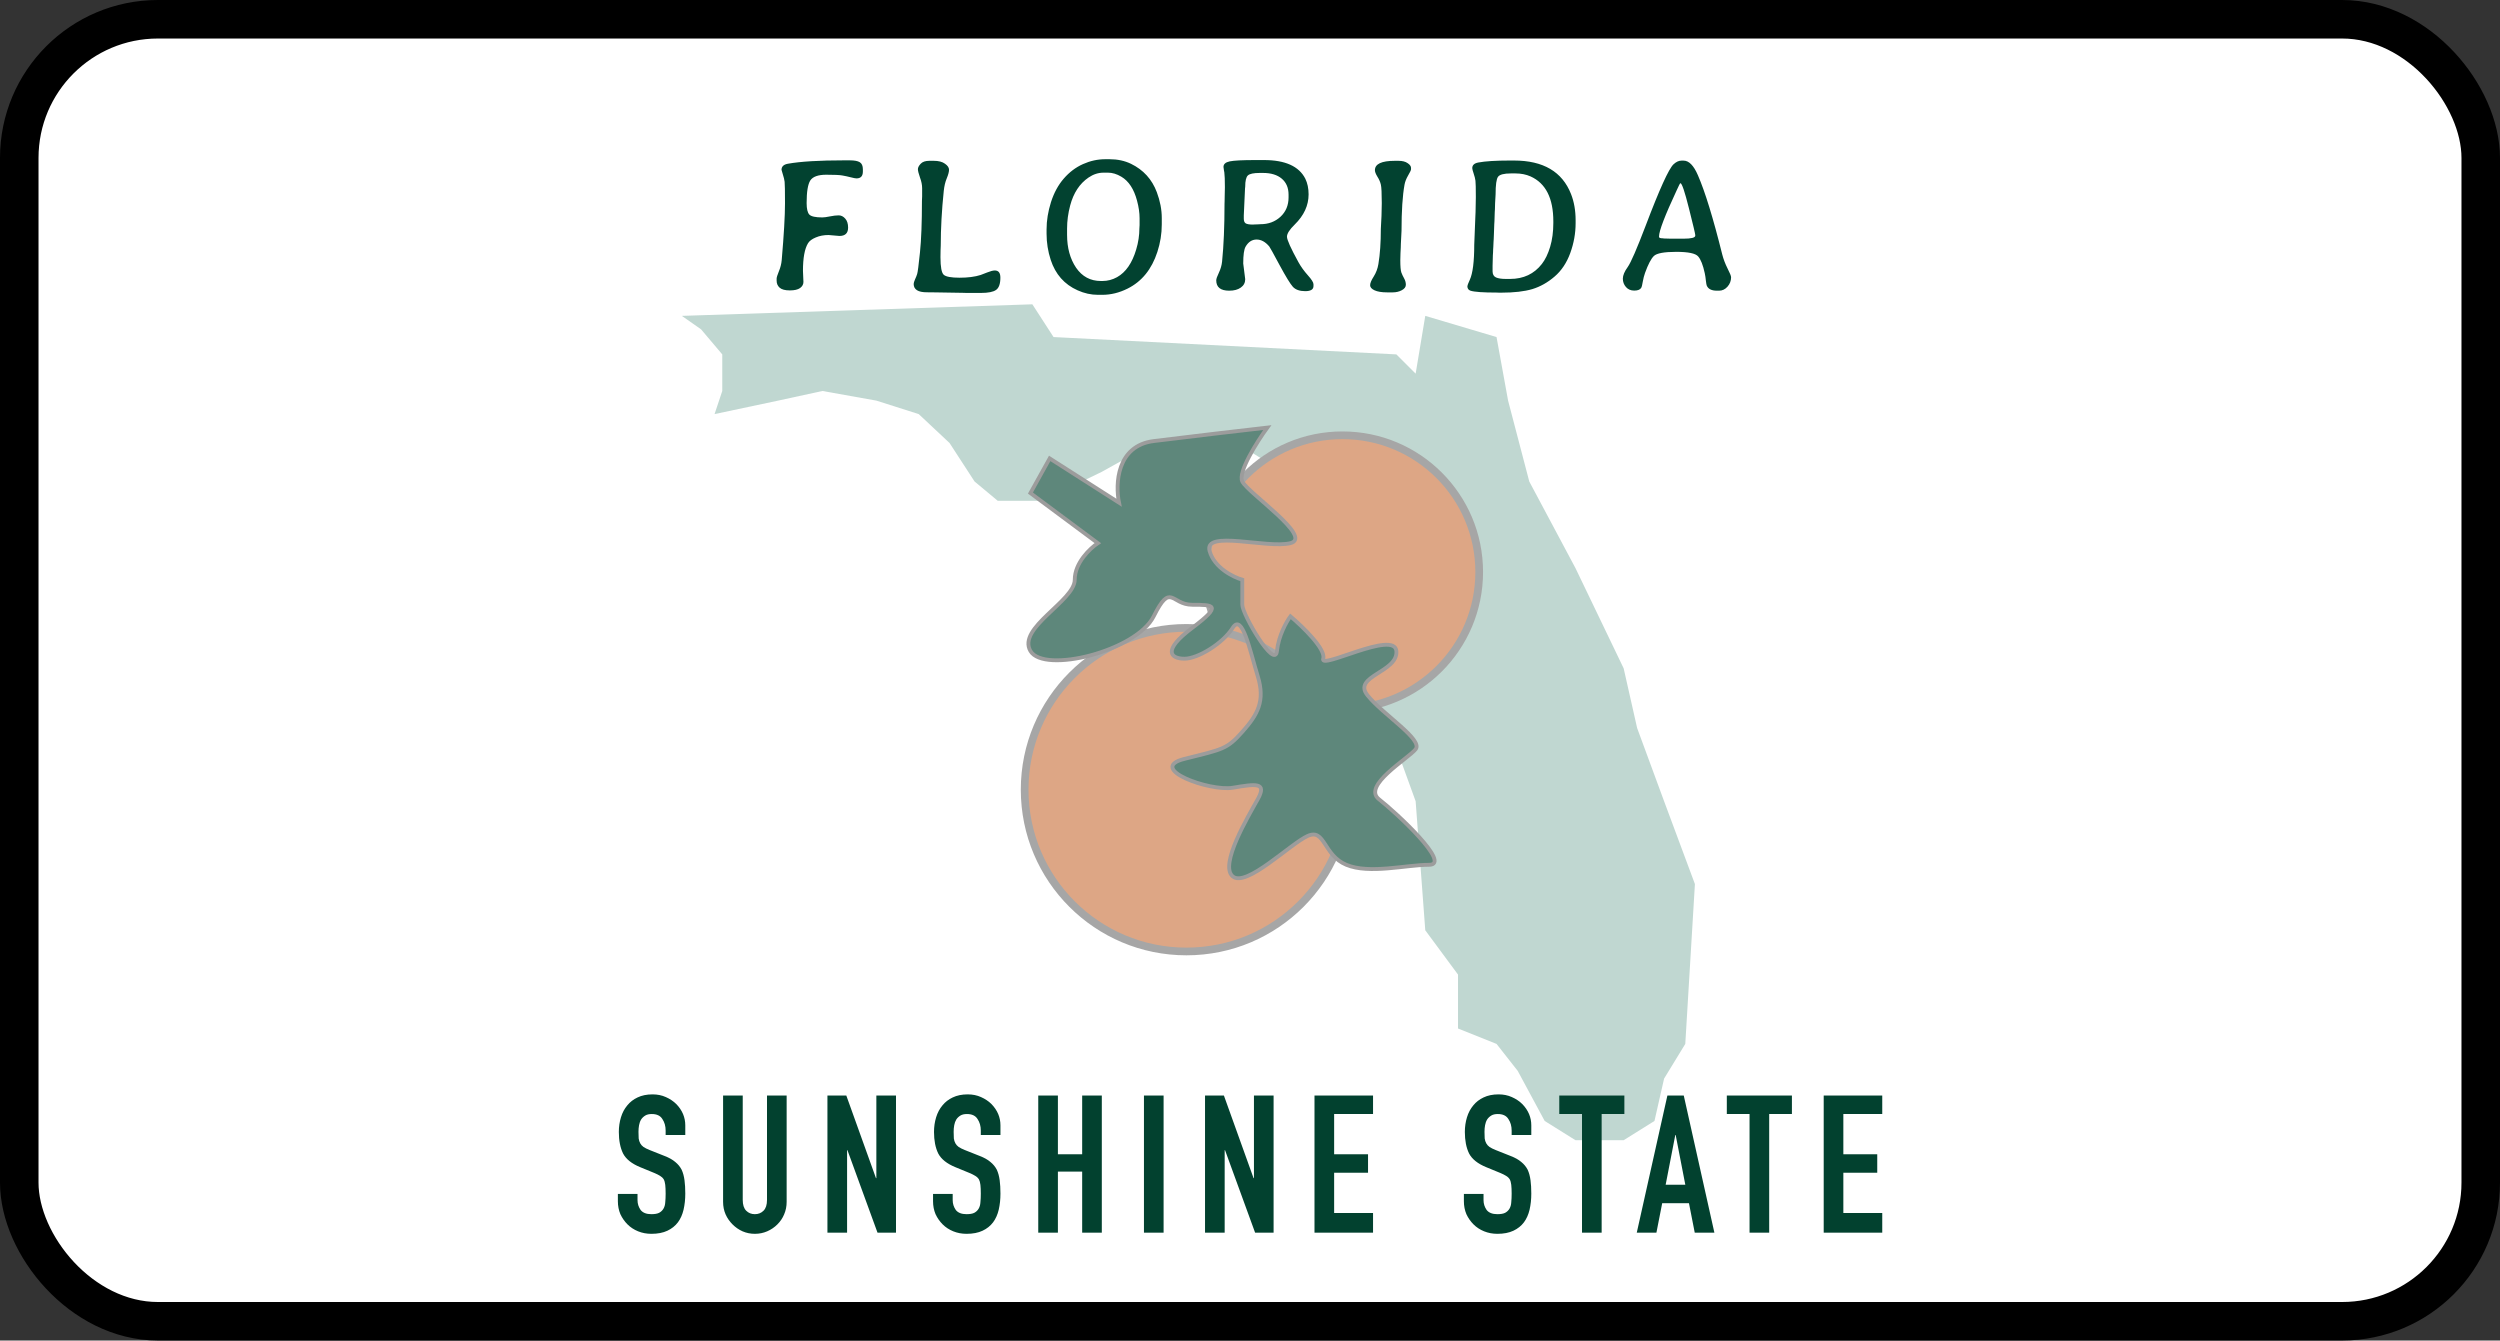 <svg width="649" height="348" viewBox="0 0 649 348" fill="none" xmlns="http://www.w3.org/2000/svg">
<rect x="0" y="0" width="649" height="348" fill="#333333" stroke="none"/>
<rect x="5" y="5" width="639" height="338" rx="36" fill="white" stroke="black" stroke-width="10"/>
<path d="M182 85.5L177 82L268 79L273.5 87.5L362.5 92L367.5 97L370 82L388.5 87.5L391.5 104L397 125L409 147.5L421.5 173.5L425 189L432 208L440 229.5L437.5 271L432 280L429.5 291L421.5 296H409L401 291L394 278L388.5 271L378.5 267V253L370 241.5L367.5 208L349 157L333 122.5L321 115H299.5L286 122.5L270.5 130H259L253 125L246.5 115L238.5 107.5L227.5 104L213.5 101.5L202 104L185.5 107.5L187.5 101.5V92L182 85.5Z" fill="#C0D7D1"/>
<path d="M177.9 294.65H172.8V293.5C172.8 292.333 172.517 291.333 171.95 290.5C171.417 289.633 170.5 289.2 169.2 289.2C168.5 289.2 167.933 289.333 167.5 289.6C167.067 289.867 166.717 290.2 166.45 290.6C166.183 291.033 166 291.533 165.9 292.1C165.8 292.633 165.75 293.2 165.75 293.8C165.75 294.5 165.767 295.083 165.8 295.55C165.867 296.017 166 296.433 166.2 296.8C166.4 297.167 166.683 297.483 167.05 297.75C167.45 298.017 167.983 298.283 168.65 298.55L172.55 300.1C173.683 300.533 174.6 301.05 175.3 301.65C176 302.217 176.55 302.883 176.95 303.65C177.317 304.45 177.567 305.367 177.7 306.4C177.833 307.4 177.9 308.55 177.9 309.85C177.9 311.35 177.75 312.75 177.45 314.05C177.15 315.317 176.667 316.4 176 317.3C175.3 318.233 174.383 318.967 173.25 319.5C172.117 320.033 170.733 320.3 169.1 320.3C167.867 320.3 166.717 320.083 165.65 319.65C164.583 319.217 163.667 318.617 162.9 317.85C162.133 317.083 161.517 316.2 161.05 315.2C160.617 314.167 160.4 313.05 160.4 311.85V309.95H165.5V311.55C165.5 312.483 165.767 313.333 166.3 314.1C166.867 314.833 167.8 315.2 169.1 315.2C169.967 315.2 170.633 315.083 171.1 314.85C171.6 314.583 171.983 314.217 172.25 313.75C172.517 313.283 172.667 312.733 172.7 312.1C172.767 311.433 172.8 310.7 172.8 309.9C172.8 308.967 172.767 308.2 172.7 307.6C172.633 307 172.5 306.517 172.3 306.15C172.067 305.783 171.75 305.483 171.35 305.25C170.983 305.017 170.483 304.767 169.85 304.5L166.2 303C164 302.1 162.517 300.917 161.75 299.45C161.017 297.95 160.65 296.083 160.65 293.85C160.65 292.517 160.833 291.25 161.2 290.05C161.567 288.85 162.117 287.817 162.85 286.95C163.55 286.083 164.433 285.4 165.5 284.9C166.6 284.367 167.9 284.1 169.4 284.1C170.667 284.1 171.817 284.333 172.85 284.8C173.917 285.267 174.833 285.883 175.6 286.65C177.133 288.25 177.9 290.083 177.9 292.15V294.65ZM204.213 284.4V312C204.213 313.167 203.996 314.25 203.563 315.25C203.163 316.217 202.579 317.083 201.813 317.85C201.046 318.617 200.163 319.217 199.163 319.65C198.163 320.083 197.096 320.3 195.963 320.3C194.829 320.3 193.763 320.083 192.763 319.65C191.796 319.217 190.929 318.617 190.163 317.85C189.396 317.083 188.796 316.217 188.363 315.25C187.929 314.25 187.713 313.167 187.713 312V284.4H192.813V311.5C192.813 312.767 193.113 313.7 193.713 314.3C194.313 314.9 195.063 315.2 195.963 315.2C196.863 315.2 197.613 314.9 198.213 314.3C198.813 313.7 199.113 312.767 199.113 311.5V284.4H204.213ZM214.802 320V284.4H219.702L227.402 305.85H227.502V284.4H232.602V320H227.802L220.002 298.6H219.902V320H214.802ZM259.718 294.65H254.618V293.5C254.618 292.333 254.335 291.333 253.768 290.5C253.235 289.633 252.318 289.2 251.018 289.2C250.318 289.2 249.752 289.333 249.318 289.6C248.885 289.867 248.535 290.2 248.268 290.6C248.002 291.033 247.818 291.533 247.718 292.1C247.618 292.633 247.568 293.2 247.568 293.8C247.568 294.5 247.585 295.083 247.618 295.55C247.685 296.017 247.818 296.433 248.018 296.8C248.218 297.167 248.502 297.483 248.868 297.75C249.268 298.017 249.802 298.283 250.468 298.55L254.368 300.1C255.502 300.533 256.418 301.05 257.118 301.65C257.818 302.217 258.368 302.883 258.768 303.65C259.135 304.45 259.385 305.367 259.518 306.4C259.652 307.4 259.718 308.55 259.718 309.85C259.718 311.35 259.568 312.75 259.268 314.05C258.968 315.317 258.485 316.4 257.818 317.3C257.118 318.233 256.202 318.967 255.068 319.5C253.935 320.033 252.552 320.3 250.918 320.3C249.685 320.3 248.535 320.083 247.468 319.65C246.402 319.217 245.485 318.617 244.718 317.85C243.952 317.083 243.335 316.2 242.868 315.2C242.435 314.167 242.218 313.05 242.218 311.85V309.95H247.318V311.55C247.318 312.483 247.585 313.333 248.118 314.1C248.685 314.833 249.618 315.2 250.918 315.2C251.785 315.2 252.452 315.083 252.918 314.85C253.418 314.583 253.802 314.217 254.068 313.75C254.335 313.283 254.485 312.733 254.518 312.1C254.585 311.433 254.618 310.7 254.618 309.9C254.618 308.967 254.585 308.2 254.518 307.6C254.452 307 254.318 306.517 254.118 306.15C253.885 305.783 253.568 305.483 253.168 305.25C252.802 305.017 252.302 304.767 251.668 304.5L248.018 303C245.818 302.1 244.335 300.917 243.568 299.45C242.835 297.95 242.468 296.083 242.468 293.85C242.468 292.517 242.652 291.25 243.018 290.05C243.385 288.85 243.935 287.817 244.668 286.95C245.368 286.083 246.252 285.4 247.318 284.9C248.418 284.367 249.718 284.1 251.218 284.1C252.485 284.1 253.635 284.333 254.668 284.8C255.735 285.267 256.652 285.883 257.418 286.65C258.952 288.25 259.718 290.083 259.718 292.15V294.65ZM269.531 320V284.4H274.631V299.65H280.931V284.4H286.031V320H280.931V304.15H274.631V320H269.531ZM296.97 320V284.4H302.07V320H296.97ZM312.825 320V284.4H317.725L325.425 305.85H325.525V284.4H330.625V320H325.825L318.025 298.6H317.925V320H312.825ZM341.242 320V284.4H356.442V289.2H346.342V299.65H355.142V304.45H346.342V314.9H356.442V320H341.242ZM397.525 294.65H392.425V293.5C392.425 292.333 392.142 291.333 391.575 290.5C391.042 289.633 390.125 289.2 388.825 289.2C388.125 289.2 387.558 289.333 387.125 289.6C386.692 289.867 386.342 290.2 386.075 290.6C385.808 291.033 385.625 291.533 385.525 292.1C385.425 292.633 385.375 293.2 385.375 293.8C385.375 294.5 385.392 295.083 385.425 295.55C385.492 296.017 385.625 296.433 385.825 296.8C386.025 297.167 386.308 297.483 386.675 297.75C387.075 298.017 387.608 298.283 388.275 298.55L392.175 300.1C393.308 300.533 394.225 301.05 394.925 301.65C395.625 302.217 396.175 302.883 396.575 303.65C396.942 304.45 397.192 305.367 397.325 306.4C397.458 307.4 397.525 308.55 397.525 309.85C397.525 311.35 397.375 312.75 397.075 314.05C396.775 315.317 396.292 316.4 395.625 317.3C394.925 318.233 394.008 318.967 392.875 319.5C391.742 320.033 390.358 320.3 388.725 320.3C387.492 320.3 386.342 320.083 385.275 319.65C384.208 319.217 383.292 318.617 382.525 317.85C381.758 317.083 381.142 316.2 380.675 315.2C380.242 314.167 380.025 313.05 380.025 311.85V309.95H385.125V311.55C385.125 312.483 385.392 313.333 385.925 314.1C386.492 314.833 387.425 315.2 388.725 315.2C389.592 315.2 390.258 315.083 390.725 314.85C391.225 314.583 391.608 314.217 391.875 313.75C392.142 313.283 392.292 312.733 392.325 312.1C392.392 311.433 392.425 310.7 392.425 309.9C392.425 308.967 392.392 308.2 392.325 307.6C392.258 307 392.125 306.517 391.925 306.15C391.692 305.783 391.375 305.483 390.975 305.25C390.608 305.017 390.108 304.767 389.475 304.5L385.825 303C383.625 302.1 382.142 300.917 381.375 299.45C380.642 297.95 380.275 296.083 380.275 293.85C380.275 292.517 380.458 291.25 380.825 290.05C381.192 288.85 381.742 287.817 382.475 286.95C383.175 286.083 384.058 285.4 385.125 284.9C386.225 284.367 387.525 284.1 389.025 284.1C390.292 284.1 391.442 284.333 392.475 284.8C393.542 285.267 394.458 285.883 395.225 286.65C396.758 288.25 397.525 290.083 397.525 292.15V294.65ZM410.688 320V289.2H404.787V284.4H421.688V289.2H415.788V320H410.688ZM437.505 307.55L435.005 294.65H434.905L432.405 307.55H437.505ZM424.905 320L432.855 284.4H437.105L445.055 320H439.955L438.455 312.35H431.505L430.005 320H424.905ZM454.182 320V289.2H448.282V284.4H465.182V289.2H459.282V320H454.182ZM473.433 320V284.4H488.633V289.2H478.533V299.65H487.333V304.45H478.533V314.9H488.633V320H473.433Z" fill="#02412F"/>
<path d="M207.692 74.779C207.123 75.186 206.236 75.39 205.031 75.39C203.827 75.39 202.956 75.162 202.419 74.706C201.882 74.234 201.613 73.624 201.613 72.875V72.314C201.613 72.02 201.809 71.394 202.199 70.434C202.606 69.457 202.85 68.489 202.932 67.528C203.501 60.92 203.786 56.013 203.786 52.807C203.786 49.6 203.754 47.728 203.688 47.191C203.623 46.654 203.469 46.011 203.225 45.263C202.997 44.514 202.883 44.123 202.883 44.091C202.883 43.228 203.436 42.699 204.543 42.504C207.863 41.918 212.714 41.625 219.094 41.625H220.607C221.812 41.625 222.674 41.788 223.195 42.113C223.732 42.439 224.001 43.049 224.001 43.944V44.53C224.001 45.718 223.448 46.312 222.341 46.312C222.097 46.312 221.592 46.215 220.827 46.02C220.062 45.824 219.346 45.67 218.679 45.556C218.028 45.425 216.636 45.36 214.504 45.36C212.388 45.36 211.005 45.857 210.354 46.85C209.719 47.842 209.401 49.796 209.401 52.709C209.401 54.206 209.637 55.207 210.109 55.712C210.598 56.2 211.721 56.444 213.479 56.444C213.918 56.444 214.577 56.355 215.456 56.176C216.335 55.997 217.092 55.907 217.727 55.907C218.361 55.907 218.923 56.184 219.411 56.737C219.916 57.291 220.168 58.072 220.168 59.081C220.168 60.53 219.419 61.254 217.922 61.254L215.09 61.01C213.853 61.01 212.746 61.221 211.77 61.645C210.793 62.051 210.126 62.548 209.768 63.134C208.889 64.566 208.449 66.959 208.449 70.311L208.571 73.192C208.571 73.827 208.278 74.356 207.692 74.779ZM254.62 76.049H250.885L250.274 76.024L242.828 75.902C242.438 75.886 241.689 75.878 240.582 75.878C238.336 75.878 237.205 75.162 237.188 73.73C237.188 73.469 237.302 73.079 237.53 72.558C237.774 72.037 237.962 71.565 238.092 71.142C238.238 70.718 238.482 68.847 238.824 65.526C239.166 62.206 239.337 57.755 239.337 52.172L239.386 50.976V48.852C239.386 48.005 239.199 47.078 238.824 46.068C238.466 45.043 238.287 44.327 238.287 43.92C238.287 43.497 238.523 43.033 238.995 42.528C239.467 42.008 240.216 41.747 241.241 41.747H242.413C243.666 41.747 244.635 41.999 245.318 42.504C246.018 42.992 246.368 43.513 246.368 44.066C246.368 44.603 246.173 45.344 245.782 46.288C245.392 47.216 245.131 48.306 245.001 49.56C244.48 54.556 244.22 59.293 244.22 63.769L244.171 64.965L244.146 66.772C244.146 69.311 244.431 70.832 245.001 71.337C245.571 71.841 246.938 72.094 249.103 72.094C251.267 72.094 253.09 71.858 254.571 71.386C254.864 71.288 255.434 71.068 256.28 70.727C257.127 70.385 257.786 70.214 258.258 70.214C259.218 70.214 259.698 70.832 259.698 72.069C259.698 73.681 259.324 74.747 258.575 75.268C257.843 75.788 256.524 76.049 254.62 76.049ZM295.835 56.81C295.835 56.762 295.835 56.713 295.835 56.664C295.835 55.248 295.615 53.726 295.176 52.099C294.378 49.088 293.019 47.012 291.099 45.873C289.927 45.173 288.771 44.823 287.632 44.823H286.484C285.117 44.823 283.815 45.246 282.578 46.093C280.267 47.672 278.68 50.089 277.817 53.344C277.28 55.362 277.012 57.356 277.012 59.325V60.961C277.012 64.346 277.793 67.195 279.355 69.506C280.934 71.801 283.083 72.948 285.801 72.948H286.191C287.526 72.948 288.796 72.615 290 71.947C292.262 70.678 293.914 68.285 294.956 64.769C295.509 62.93 295.786 61.099 295.786 59.276L295.835 58.446V56.81ZM301.597 56.615V58.251C301.597 60.676 301.214 63.06 300.449 65.404C298.984 69.913 296.405 73.087 292.71 74.926C290.562 76 288.372 76.537 286.143 76.537H285.044C283.237 76.537 281.471 76.147 279.746 75.365C276.312 73.835 273.984 71.199 272.764 67.455C272.048 65.258 271.689 62.995 271.689 60.668V59.569C271.689 57.258 272.072 54.89 272.837 52.465C273.618 50.04 274.725 48.005 276.157 46.361C277.59 44.701 279.25 43.448 281.138 42.602C283.026 41.755 284.954 41.332 286.924 41.332H288.022C290.106 41.332 291.969 41.731 293.613 42.528C296.82 44.091 299.049 46.54 300.303 49.877C301.165 52.172 301.597 54.418 301.597 56.615ZM334.511 51.244V50.536C334.511 48.762 333.925 47.379 332.753 46.386C331.581 45.393 329.962 44.897 327.895 44.897H327.016C325.453 44.897 324.436 45.108 323.964 45.531C323.492 45.954 323.256 46.939 323.256 48.485L323.207 48.925L322.89 55.907V56.762C322.89 57.364 323.052 57.771 323.378 57.982C323.72 58.194 324.363 58.3 325.307 58.3L325.526 58.275L326.381 58.251L327.235 58.202C329.286 58.202 331.011 57.559 332.411 56.273C333.811 54.971 334.511 53.295 334.511 51.244ZM322.743 68.407L323.256 72.484C323.256 73.396 322.873 74.12 322.108 74.657C321.36 75.194 320.359 75.463 319.105 75.463C316.859 75.463 315.736 74.568 315.736 72.777C315.736 72.403 315.964 71.744 316.42 70.8C316.876 69.84 317.152 68.879 317.25 67.919C317.673 63.752 317.885 58.764 317.885 52.953L317.909 52.221C317.925 51.732 317.934 51.252 317.934 50.78L317.982 48.607C317.982 46.768 317.934 45.482 317.836 44.75L317.738 44.237C317.657 43.765 317.616 43.464 317.616 43.334C317.616 42.602 318.153 42.121 319.228 41.894C320.302 41.666 322.507 41.552 325.844 41.552H328.139C333.64 41.552 337.213 43.163 338.856 46.386C339.426 47.541 339.711 48.9 339.711 50.463C339.711 53.328 338.507 55.94 336.098 58.3C334.763 59.602 334.096 60.652 334.096 61.449C334.096 62.247 335.089 64.452 337.074 68.065C337.725 69.237 338.539 70.368 339.516 71.459C340.492 72.549 340.98 73.323 340.98 73.778V74.267C340.98 75.145 340.264 75.585 338.832 75.585C337.4 75.585 336.334 75.211 335.634 74.462C334.95 73.697 333.795 71.809 332.167 68.798C330.556 65.787 329.669 64.184 329.506 63.988C328.497 62.784 327.398 62.182 326.21 62.182C325.022 62.182 324.07 62.8 323.354 64.037C322.947 64.737 322.743 66.194 322.743 68.407ZM361.517 75.902H360.125C358.709 75.902 357.61 75.723 356.829 75.365C356.064 75.007 355.682 74.568 355.682 74.047C355.682 73.51 355.991 72.761 356.609 71.801C357.228 70.824 357.635 69.742 357.83 68.554C358.253 66.015 358.465 62.979 358.465 59.447C358.465 59.431 358.489 58.943 358.538 57.982L358.636 56.078L358.709 52.758C358.709 50.186 358.628 48.567 358.465 47.899C358.302 47.216 358.001 46.532 357.562 45.849C357.138 45.149 356.927 44.595 356.927 44.188C356.927 42.561 358.652 41.747 362.103 41.747H363.03C364.056 41.747 364.853 41.95 365.423 42.357C366.009 42.748 366.302 43.155 366.302 43.578V43.944C366.302 44.172 366.049 44.709 365.545 45.556C365.057 46.402 364.747 47.191 364.617 47.924C364.096 50.788 363.836 54.784 363.836 59.911L363.665 63.305C363.649 63.63 363.641 63.948 363.641 64.257L363.567 65.697L363.519 67.553C363.519 69.148 363.608 70.206 363.787 70.727C363.982 71.247 364.227 71.768 364.52 72.289C364.812 72.81 364.959 73.355 364.959 73.925C364.959 74.495 364.609 74.966 363.909 75.341C363.226 75.715 362.428 75.902 361.517 75.902ZM388.254 50.512C388.14 52.221 388.083 53.49 388.083 54.32L388.034 55.102L387.961 57.421L387.912 58.202L387.814 60.912C387.782 61.433 387.766 61.824 387.766 62.084L387.717 62.865C387.684 63.386 387.668 63.769 387.668 64.013L387.619 64.769C387.603 65.03 387.595 65.29 387.595 65.551L387.546 66.308L387.473 68.969V70.434C387.473 71.215 387.766 71.744 388.352 72.02C388.938 72.281 389.792 72.411 390.915 72.411H392.014C395.497 72.411 398.247 71.117 400.266 68.529C401.145 67.406 401.861 65.925 402.414 64.086C402.967 62.247 403.244 60.18 403.244 57.885V57.47C403.244 51.464 401.275 47.574 397.336 45.8C396.164 45.279 394.846 45.019 393.381 45.019H392.258C390.435 45.019 389.312 45.312 388.889 45.898C388.465 46.467 388.254 48.005 388.254 50.512ZM382.199 43.651C382.199 42.87 382.72 42.382 383.762 42.187C385.617 41.845 388.319 41.674 391.867 41.674H393.039C400.624 41.674 405.555 44.571 407.834 50.365C408.632 52.383 409.03 54.654 409.03 57.177V57.323V57.934C409.03 60.554 408.566 63.142 407.639 65.697C406.711 68.236 405.352 70.271 403.562 71.801C401.787 73.331 399.867 74.413 397.8 75.048C395.733 75.666 393.039 75.976 389.719 75.976H389.157L388.571 75.951C385.023 75.951 382.744 75.788 381.735 75.463C381.198 75.284 380.93 74.893 380.93 74.291C380.93 74.112 381.141 73.559 381.564 72.631C382.329 70.954 382.712 67.935 382.712 63.573L383.005 56.176L383.054 55.053L383.127 51.171C383.127 48.86 383.094 47.444 383.029 46.923C382.964 46.402 382.81 45.783 382.565 45.067C382.321 44.351 382.199 43.879 382.199 43.651ZM437.062 61.962C439.08 61.962 440.089 61.702 440.089 61.181V61.01C440.089 60.733 439.544 58.43 438.453 54.101C437.363 49.755 436.63 47.582 436.256 47.582H436.158C436.126 47.582 435.816 48.217 435.23 49.486C432.203 55.98 430.689 59.935 430.689 61.352V61.498C430.689 61.742 430.999 61.864 431.617 61.864L432.008 61.913L433.79 61.962H437.062ZM436.5 41.698H437.062C438.445 41.698 439.682 42.96 440.772 45.482C442.628 49.73 444.736 56.591 447.096 66.064C447.405 67.268 447.861 68.472 448.463 69.677C449.081 70.881 449.391 71.646 449.391 71.972C449.391 72.899 449.081 73.713 448.463 74.413C447.844 75.113 447.112 75.463 446.266 75.463H445.729C444.312 75.463 443.425 75.015 443.067 74.12C443.002 73.974 442.929 73.559 442.848 72.875C442.783 72.175 442.685 71.524 442.555 70.922C442.099 68.806 441.529 67.357 440.846 66.576C440.178 65.779 438.282 65.38 435.157 65.38C432.032 65.38 430.095 65.738 429.347 66.454C428.614 67.17 427.849 68.635 427.052 70.849C426.808 71.532 426.612 72.289 426.466 73.119C426.336 73.949 426.197 74.486 426.051 74.731C425.758 75.203 425.156 75.439 424.244 75.439C423.349 75.439 422.633 75.129 422.096 74.511C421.559 73.892 421.29 73.168 421.29 72.338C421.29 71.492 421.713 70.482 422.56 69.311C423.39 68.139 424.944 64.558 427.223 58.568C430.803 49.128 433.212 43.822 434.449 42.65C435.133 42.016 435.816 41.698 436.5 41.698Z" fill="#024230"/>
<circle cx="348.5" cy="148.5" r="35.5" fill="#DDA685" stroke="#A6A6A6" stroke-width="2"/>
<circle cx="308" cy="205" r="42" fill="#DDA685" stroke="#A6A6A6" stroke-width="2"/>
<path d="M272.5 119L267.5 128L285 141C283 142.333 279 146.1 279 150.5C279 156 264 163 267.5 169C271 175 295 169 299.5 160C304 151 304 157 309.5 157C315 157 317.5 157 309.5 163C301.5 169 304 171 307.5 171C311 171 317.5 167 320 163C322.5 159 324.5 169 326.5 175.5C328.5 182 326.5 185.5 322.5 190C318.5 194.5 317.5 194.5 307.5 197C297.5 199.5 314 205.5 320 204.5C326 203.5 329 203 326.5 207.5C324 212 316.5 224.5 320 227.5C323.5 230.5 335 219 339.5 217C344 215 343.5 222 349.5 224.5C355.5 227 365 224.5 371 224.5C377 224.5 362.5 211 358 207.5C353.5 204 365.5 197 367.5 194.5C369.5 192 359 185.5 355 180.5C351 175.5 363 174.5 362.5 169C362 163.5 342.5 174 343.5 171C344.3 168.6 338.167 162.667 335 160C334 161.333 331.9 165 331.5 169C331 174 322.5 159.5 322.5 157V150.5C320.167 149.833 315.2 147.4 314 143C312.5 137.5 329 142.5 335 141C341 139.5 324 128 322.5 125C321.3 122.6 326.333 114.667 329 111C323.167 111.667 309.1 113.3 299.5 114.5C289.9 115.7 289.5 125.667 290.5 130.5L272.5 119Z" fill="#5E877B" stroke="#9C9C9C"/>
</svg>
